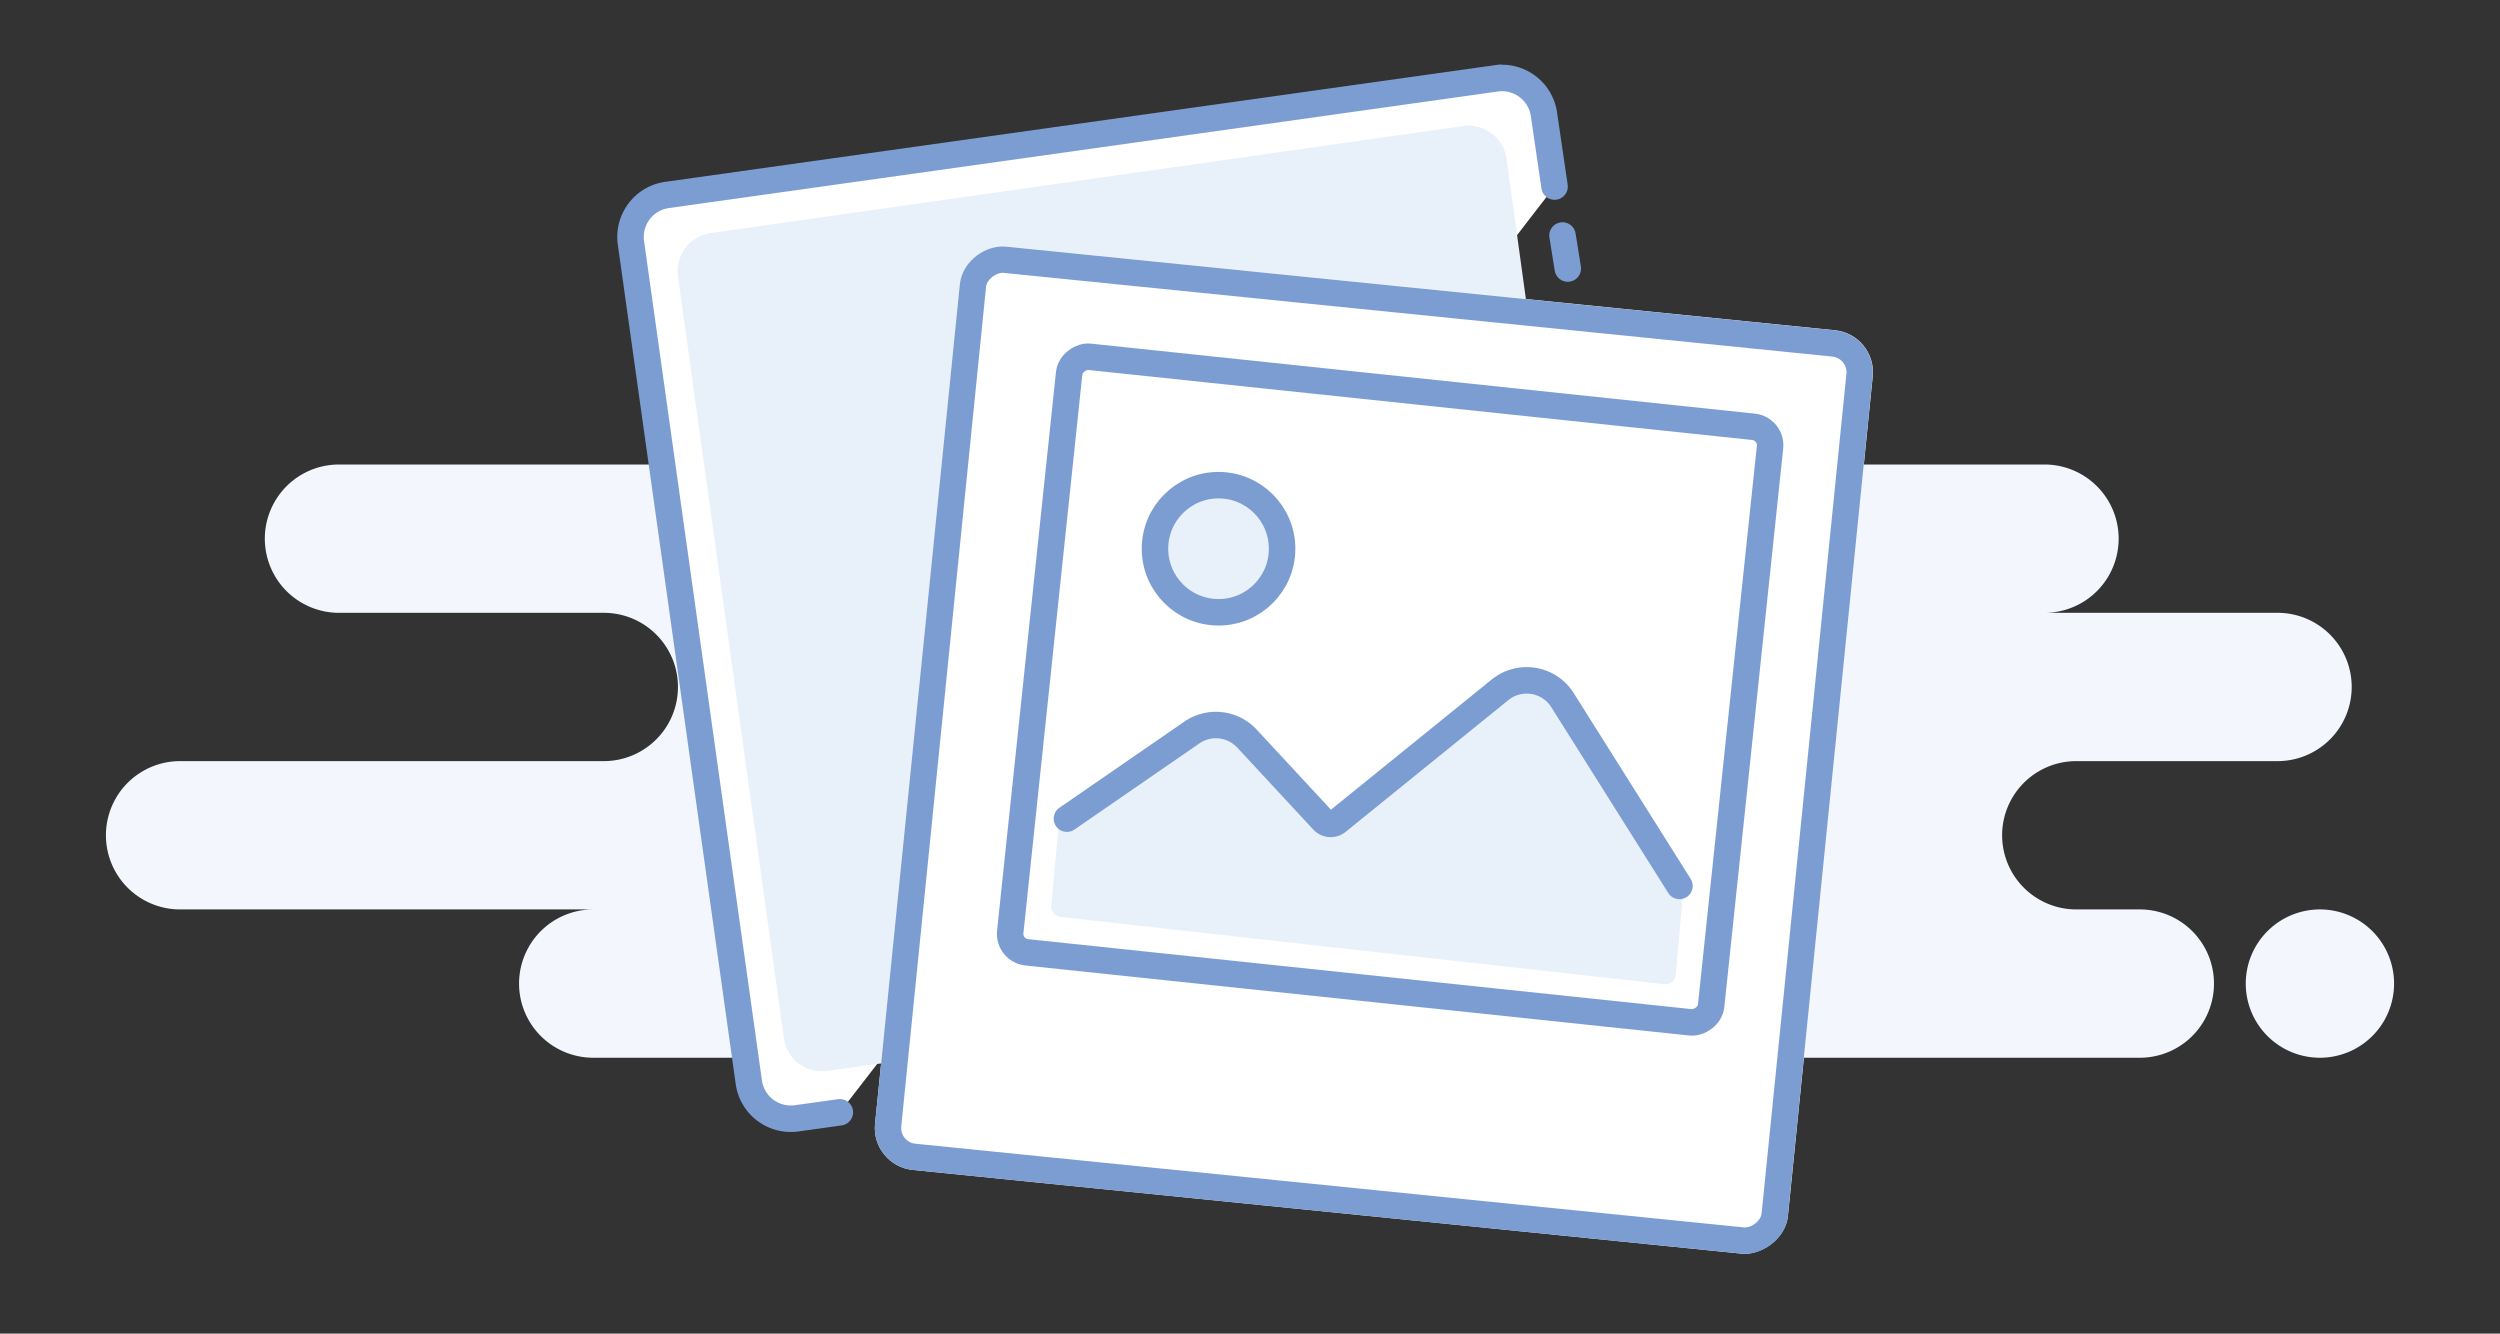 <svg id="Layer_1" data-name="Layer 1" xmlns="http://www.w3.org/2000/svg" viewBox="0 0 236 125.89"><rect x="0" y="0" width="236" height="125.89" fill="#333333" stroke="none"/><defs><style>.cls-1{fill:#f3f7fd;}.cls-2{fill:#fff;}.cls-3,.cls-8{fill:#e8f0fa;}.cls-4,.cls-5,.cls-6,.cls-7,.cls-9{fill:none;}.cls-4,.cls-5,.cls-6,.cls-8,.cls-9{stroke:#7c9dd2;}.cls-4,.cls-5,.cls-9{stroke-linecap:round;}.cls-4{stroke-miterlimit:10;stroke-width:2.5px;}.cls-5{stroke-miterlimit:10;stroke-width:2.5px;}.cls-6,.cls-8,.cls-9{stroke-miterlimit:10.01;stroke-width:2.5px;}</style></defs><path id="Background" class="cls-1" d="M212,92.85a7,7,0,1,1,7,7A7,7,0,0,1,212,92.85Zm-62,7a7.57,7.57,0,0,1-1.5-.16,7.57,7.57,0,0,1-1.5.16H56a7,7,0,0,1,0-14H17a7,7,0,0,1,0-14H57a7,7,0,1,0,0-14H32a7,7,0,1,1,0-14H72a7,7,0,0,1,0-14h57a7,7,0,0,1,0,14h64a7,7,0,0,1,0,14h22a7,7,0,1,1,0,14H196a7,7,0,0,0,0,14h6a7,7,0,0,1,0,14Z"/><g id="Photo2"><path id="Rectangle" class="cls-2" d="M79.28,105l-4.07.57a4,4,0,0,1-4.52-3.4L59.56,22.92A4,4,0,0,1,63,18.4l78.23-11a4,4,0,0,1,4.52,3.4l1,6.81"/><path id="Rectangle-2" class="cls-3" d="M81.81,100.56l-3.7.53A3.62,3.62,0,0,1,74,98v0L64,26.08A3.64,3.64,0,0,1,67.11,22l71-10.1a3.62,3.62,0,0,1,4.1,3.07v0l.86,6.18q.06.49,9.2,66.6a4,4,0,0,1-3.4,4.56h-.07Z"/><path id="Rectangle-3" class="cls-4" d="M79.28,105l-4.07.57a4,4,0,0,1-4.52-3.4L59.56,22.92A4,4,0,0,1,63,18.4l78.23-11a4,4,0,0,1,4.52,3.4l1,6.81"/><path id="Line" class="cls-5" d="M147.5,22.23l.5,3.12"/></g><g id="Photo1"><g id="Rectangle-4"><rect class="cls-2" x="86.64" y="27.05" width="88.05" height="87.05" rx="4" transform="matrix(0.1, -0.99, 0.99, 0.1, 46.76, 193.11)"/><rect class="cls-6" x="87.89" y="28.3" width="85.54" height="84.54" rx="2.75" transform="matrix(0.1, -0.99, 0.99, 0.1, 46.76, 193.11)"/></g><rect id="Rectangle-5" class="cls-2" x="101.72" y="30.58" width="59.03" height="69.04" rx="3" transform="translate(52.73 188.78) rotate(-83.98)"/><path id="Path_2" data-name="Path 2" class="cls-3" d="M102.73,75.74l9.81-6.61a4,4,0,0,1,5.17.59l7.17,7.73a1,1,0,0,0,1.37.1L141.6,65.12a4,4,0,0,1,5.63.6c.09.11.17.22.25.34l10,15.45,1.43,2.39L158.2,92a1,1,0,0,1-1.08.91h0l-57-6.35a1,1,0,0,1-.88-1.09l.76-8.2Z"/><g id="Rectangle-6"><rect class="cls-7" x="101.72" y="30.58" width="59.03" height="69.04" rx="3" transform="translate(52.73 188.78) rotate(-83.98)"/><rect class="cls-6" x="102.97" y="31.83" width="56.53" height="66.53" rx="1.75" transform="translate(52.73 188.78) rotate(-83.98)"/></g><circle id="Oval" class="cls-8" cx="115.03" cy="51.8" r="6"/><path id="Path_2-2" data-name="Path 2-2" class="cls-9" d="M100.72,77.28l11.82-8.15a4,4,0,0,1,5.17.59l7.17,7.73a1,1,0,0,0,1.37.1L141.6,65.12a4,4,0,0,1,5.63.59c.09.11.17.23.25.35l11.06,17.57"/></g></svg>